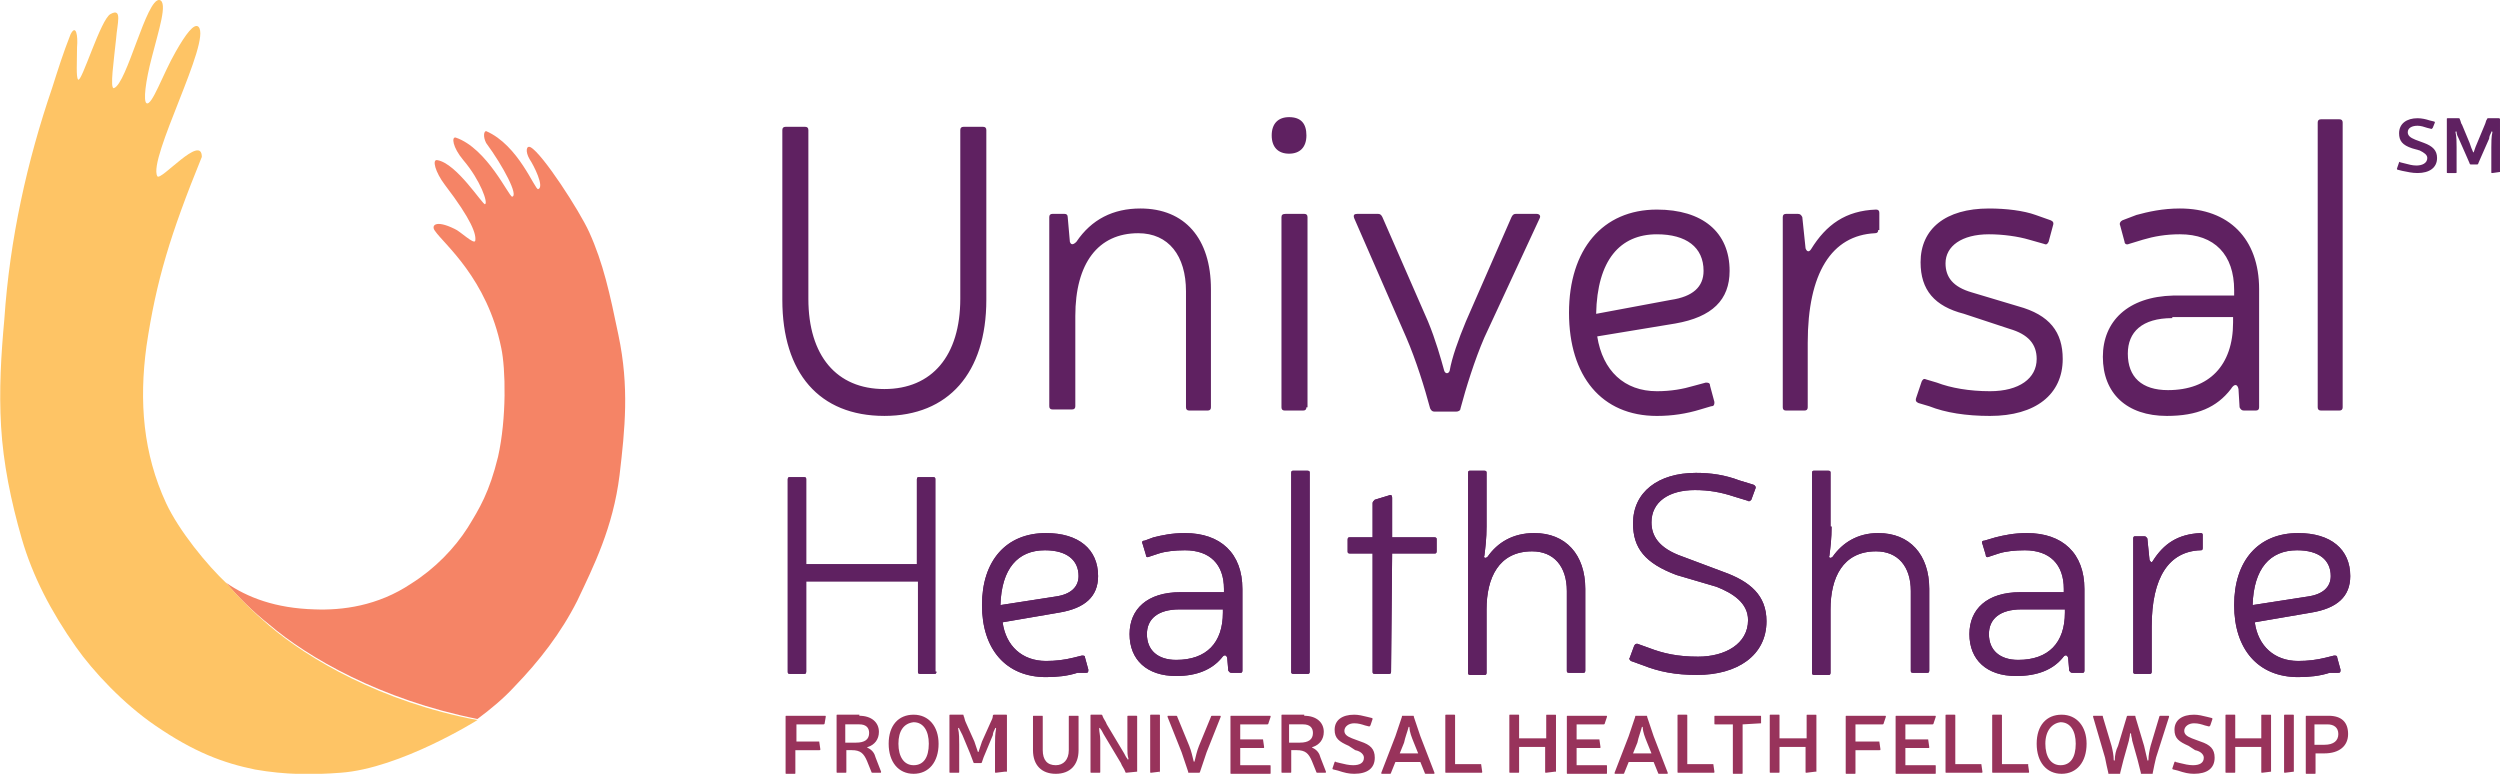 <svg xmlns="http://www.w3.org/2000/svg" width="252" height="78" fill="none" viewBox="0 0 252 78">
    <g clip-path="url(#clip0)">
        <path fill="#98335B" d="M82.578 74.75c.11 0 .11 0 0 0l.11.758c0 .109 0 .109-.11.109h-2.406v2.275c0 .108 0 .108-.11.108h-.765c-.11 0-.11 0-.11-.108v-5.634c0-.108 0-.108.11-.108h3.828c.11 0 .11 0 .11.108l-.11.65s0 .109-.11.109h-2.734v1.733h2.297zM86.625 72.15c1.203 0 1.969.65 1.969 1.624 0 .759-.438 1.3-1.094 1.517-.11 0-.11.108 0 .108.437.217.656.542.766.975l.546 1.409c0 .108 0 .108-.109.108h-.766s-.109 0-.109-.108l-.437-1.084c-.329-.758-.657-1.083-1.532-1.083h-.547v2.167c0 .108 0 .108-.109.108h-.766c-.109 0-.109 0-.109-.108v-5.634c0-.108 0-.108.11-.108h2.187v.108zm-.328 2.708c.875 0 1.312-.325 1.312-.975 0-.542-.328-.867-.984-.867h-1.422v1.842h1.094zM94.61 74.966c0 1.842-.985 3.033-2.516 3.033-1.532 0-2.516-1.191-2.516-3.033 0-1.842.984-2.925 2.516-2.925 1.53 0 2.515 1.192 2.515 2.925zm-4.048 0c0 1.3.547 2.167 1.532 2.167.984 0 1.53-.759 1.53-2.167 0-1.3-.546-2.167-1.53-2.167-.985.109-1.532.867-1.532 2.167zM101.281 77.783c0 .108 0 .108 0 0l-.875.108c-.109 0-.109 0-.109-.108v-2.709c0-.541 0-1.083.109-1.625 0-.108-.109-.108-.109 0-.11.217-.219.434-.219.65l-.766 1.842c-.11.217-.218.542-.328.867 0 0 0 .108-.11.108h-.655s-.11 0-.11-.108c-.11-.325-.219-.542-.328-.867l-.766-1.842-.328-.65c0-.108-.11-.108-.11 0 .11.434.11 1.084.11 1.625v2.709c0 .108 0 .108-.11.108h-.765c-.11 0-.11 0-.11-.108v-5.634c0-.108 0-.108.11-.108h1.203c.11 0 .11 0 .11.108.11.217.11.434.219.65l.875 1.95.328.975c0 .109.11.109.11 0l.327-.975.875-1.95c.11-.216.219-.433.219-.65 0 0 0-.108.109-.108h1.203c.11 0 .11 0 .11.108v5.634h-.219zM108.719 75.617c0 1.516-.875 2.383-2.297 2.383-1.422 0-2.297-.867-2.297-2.383v-3.359c0-.108 0-.108.109-.108H105c.109 0 .109 0 .109.108v3.359c0 .975.438 1.516 1.313 1.516.765 0 1.312-.541 1.312-1.516v-3.359c0-.108 0-.108.11-.108h.765c.11 0 .11 0 .11.108v3.359zM114.625 77.783c0 .108 0 .108 0 0l-1.094.108s-.109 0-.109-.108c-.109-.325-.328-.542-.438-.867l-1.75-2.925c-.109-.217-.218-.433-.328-.542 0-.108-.109-.108-.109 0 0 .325.109.65.109 1.192v3.142c0 .108 0 .108-.109.108h-.766c-.109 0-.109 0-.109-.108v-5.634c0-.108 0-.108.109-.108h.985s.109 0 .109.108c.109.325.328.542.438.867l1.75 2.925c.109.217.218.433.328.542 0 .108.109.108.109 0-.109-.325-.109-.65-.109-1.084v-3.141c0-.109 0-.109.109-.109h.766c.109 0 .109 0 .109.109v5.525zM116.922 77.783c0 .108-.109.108 0 0l-.875.108c-.11 0-.109 0-.109-.108v-5.634c0-.108-.001-.108.109-.108h.766c.109 0 .109 0 .109.108v5.634zM121.625 75.833l-.656 1.95s0 .109-.11.109h-.984c-.109 0-.109 0-.109-.109l-.657-1.95-1.422-3.575c0-.108 0-.108.11-.108h.765s.11 0 .11.108l1.203 2.925c.219.542.328 1.084.437 1.517 0 .108.11.108.11 0 .109-.433.219-.975.437-1.517l1.203-2.925s0-.108.11-.108h.765c.11 0 .11 0 .11.108l-1.422 3.575zM127.312 74.533s.11 0 0 0l.11.759c0 .108 0 .108-.11.108h-2.297v1.733h2.954c.109 0 .109 0 .109.109v.65c0 .108 0 .108-.109.108h-3.829c-.109 0-.109 0-.109-.108v-5.634c0-.108 0-.108.109-.108h3.829c.109 0 .109 0 .109.108l-.219.65s0 .109-.109.109h-2.735v1.516h2.297zM131.469 72.15c1.203 0 1.968.65 1.968 1.624 0 .759-.437 1.3-1.093 1.517-.11 0-.11.108 0 .108.437.217.656.542.765.975l.547 1.409c0 .108 0 .108-.109.108h-.766s-.109 0-.109-.108l-.438-1.084c-.328-.758-.656-1.083-1.531-1.083h-.547v2.167c0 .108 0 .108-.109.108h-.766c-.109 0-.109 0-.109-.108v-5.634c0-.108 0-.108.109-.108h2.188v.108zm-.438 2.708c.875 0 1.313-.325 1.313-.975 0-.542-.328-.867-.985-.867h-1.422v1.842h1.094zM135.953 75.183c-.984-.434-1.422-.759-1.422-1.625 0-.975.766-1.517 1.969-1.517.437 0 .875.108 1.312.217l.438.108c.109 0 .109.108.109.108l-.219.65-.109.109-.437-.109c-.329-.108-.657-.216-1.094-.216-.547 0-.985.325-.985.758 0 .325.219.542.766.758l.875.325c.984.325 1.422.759 1.422 1.625 0 1.084-.766 1.625-2.078 1.625-.547 0-.985-.108-1.641-.325l-.437-.108c-.11 0-.11-.108-.11-.108l.219-.65s.109-.109.109 0l.438.108c.437.108.875.217 1.312.217.657 0 1.094-.217 1.094-.759 0-.325-.328-.65-.875-.758l-.656-.433zM140.656 76.808l-.437 1.084s0 .108-.11.108h-.765c-.11 0-.11 0-.11-.108l1.422-3.684.656-1.95c0-.108 0-.108.11-.108h.984c.109 0 .109 0 .109.108l.657 1.95 1.422 3.684c0 .108 0 .108-.11.108h-.765s-.11 0-.11-.108l-.437-1.084h-2.516zm2.297-.866l-.438-1.084c-.218-.541-.437-1.083-.437-1.516 0-.109-.109-.109-.109 0-.11.433-.329.975-.438 1.516l-.437 1.084h1.859zM149.297 77.024s0 .109 0 0l.109.759c0 .108 0 .108-.109.108h-3.5c-.11 0-.11 0-.11-.108v-5.634c0-.108 0-.108.11-.108h.765c.11 0 .11 0 .11.108v4.875h2.625zM156.734 77.783c0 .108 0 .108 0 0l-.875.108c-.109 0-.109 0-.109-.108V75.29h-2.625v2.492c0 .108 0 .108-.109.108h-.766c-.109 0-.109 0-.109-.108v-5.634c0-.108 0-.108.109-.108h.766c.109 0 .109 0 .109.108v2.275h2.734V72.15c0-.108 0-.108.11-.108h.765c.11 0 .11 0 .11.108v5.634h-.11zM161.219 74.533c.109 0 .109 0 0 0l.109.759c0 .108 0 .108-.109.108h-2.297v1.733h2.953c.109 0 .109 0 .109.109v.65c0 .108 0 .108-.109.108h-3.828c-.109 0-.109 0-.109-.108v-5.634c0-.108 0-.108.109-.108h3.828c.109 0 .109 0 .109.108l-.218.65s0 .109-.11.109h-2.734v1.516h2.297zM164.172 76.808l-.438 1.084s0 .108-.109.108h-.766c-.109 0-.109 0-.109-.108l1.422-3.684.656-1.95c0-.108 0-.108.109-.108h.985c.109 0 .109 0 .109.108l.656 1.95 1.422 3.684c0 .108 0 .108-.109.108h-.766s-.109 0-.109-.108l-.438-1.084h-2.515zm2.297-.866l-.438-1.084c-.219-.541-.437-1.083-.437-1.516 0-.109-.11-.109-.11 0-.109.433-.328.975-.437 1.516l-.438 1.084h1.86zM172.703 77.024s.109.109 0 0l.109.759c0 .108 0 .108-.109.108h-3.5c-.109 0-.109 0-.109-.108v-5.634c0-.108 0-.108.109-.108h.766c.109 0 .109 0 .109.108v4.875h2.625zM177.516 72.908s0 .109 0 0l-1.86.109v4.875c0 .108 0 .108-.109.108h-.766c-.109 0-.109 0-.109-.108v-4.875h-1.75c-.109 0-.11 0-.11-.109v-.65c0-.108.001-.108.11-.108h4.484c.11 0 .11 0 .11.108v.65zM182.984 77.783c0 .108 0 .108 0 0l-.875.108c-.109 0-.109 0-.109-.108V75.29h-2.625v2.492c0 .108 0 .108-.109.108h-.766c-.109 0-.109 0-.109-.108v-5.634c0-.108 0-.108.109-.108h.766c.109 0 .109 0 .109.108v2.275h2.734V72.15c0-.108 0-.108.11-.108h.765c.11 0 .11 0 .11.108v5.634h-.11zM189.437 74.75l.11.758c0 .109 0 .109-.11.109h-2.406v2.275c0 .108 0 .108-.109.108h-.766c-.109 0-.109 0-.109-.108v-5.634c0-.108 0-.108.109-.108h3.828c.11 0 .11 0 .11.108l-.219.65s0 .109-.109.109h-2.735v1.733h2.406zM194.359 74.533l.11.759c0 .108 0 .108-.11.108h-2.297v1.733h2.954c.109 0 .109 0 .109.109v.65c0 .108 0 .108-.109.108h-3.829c-.109 0-.109 0-.109-.108v-5.634c0-.108 0-.108.109-.108h3.829c.109 0 .109 0 .109.108l-.219.65s0 .109-.109.109h-2.735v1.516h2.297zM199.719 77.024s.109.109 0 0l.109.759c0 .108 0 .108-.109.108h-3.5c-.11 0-.11 0-.11-.108v-5.634c0-.108 0-.108.11-.108h.765c.11 0 .11 0 .11.108v4.875h2.625zM204.422 77.024c.109 0 .109.109 0 0l.109.759c0 .108 0 .108-.109.108h-3.5c-.11 0-.11 0-.11-.108v-5.634c0-.108 0-.108.11-.108h.765c.11 0 .11 0 .11.108v4.875h2.625zM210.328 74.966c0 1.842-.984 3.033-2.516 3.033-1.531 0-2.515-1.191-2.515-3.033 0-1.842.984-2.925 2.515-2.925 1.532 0 2.516 1.192 2.516 2.925zm-4.156 0c0 1.3.547 2.167 1.531 2.167.984 0 1.531-.759 1.531-2.167 0-1.3-.547-2.167-1.531-2.167-.875.109-1.531.867-1.531 2.167zM217.328 76.375c-.109.433-.219.975-.328 1.517 0 .108 0 .108-.109.108h-.985c-.109 0-.109 0-.109-.108l-.328-1.3-.547-1.95c0-.217-.109-.434-.109-.65 0-.109-.11-.109-.11 0 0 .216-.109.541-.109.65l-.547 1.95-.328 1.3c0 .108 0 .108-.11.108h-.984c-.109 0-.109 0-.109-.108-.11-.434-.219-.975-.328-1.517l-1.204-4.117c0-.108 0-.108.11-.108h.765c.11 0 .11 0 .11.108l.875 2.925c.109.434.219.975.219 1.409 0 .108.109.108.109 0 0-.434.109-.975.328-1.409l.875-2.925s0-.108.109-.108h.657c.109 0 .109 0 .109.108l.875 2.925c.109.434.219.975.328 1.409 0 .108.11.108.11 0 0-.434.109-.975.218-1.409l.875-2.925s0-.108.11-.108h.765c.11 0 .11 0 .11.108l-1.313 4.117zM220.609 75.183c-.984-.434-1.422-.759-1.422-1.625 0-.975.766-1.517 1.969-1.517.438 0 .875.108 1.313.217l.437.108c.11 0 .11.108.11.108l-.219.65-.11.109-.437-.109c-.328-.108-.656-.216-1.094-.216-.547 0-.984.325-.984.758 0 .325.219.542.765.758l.875.325c.985.325 1.422.759 1.422 1.625 0 1.084-.765 1.625-2.078 1.625-.547 0-.984-.108-1.64-.325l-.438-.108c-.109 0-.109-.108-.109-.108l.218-.65s.11-.109.11 0l.437.108c.438.108.875.217 1.313.217.656 0 1.094-.217 1.094-.759 0-.325-.329-.65-.875-.758l-.657-.433zM228.922 77.783c0 .108 0 .108 0 0l-.875.108c-.11 0-.11 0-.11-.108V75.29h-2.625v2.492c0 .108 0 .108-.109.108h-.766c-.109 0-.109 0-.109-.108v-5.634c0-.108 0-.108.109-.108h.766c.109 0 .109 0 .109.108v2.275h2.625V72.15c0-.108 0-.108.11-.108h.765c.11 0 .11 0 .11.108v5.634zM231.219 77.783c0 .108 0 .108 0 0l-.875.108c-.11 0-.11 0-.11-.108v-5.634c0-.108 0-.108.11-.108h.765c.11 0 .11 0 .11.108v5.634zM234.719 72.15c1.312 0 1.969.65 1.969 1.842 0 1.191-.875 1.95-2.407 1.95h-.875v1.95c0 .108 0 .108-.109.108h-.766c-.109 0-.109 0-.109-.108v-5.634c0-.108 0-.108.109-.108h2.188zm-1.313 2.925h.875c.985 0 1.422-.433 1.422-1.083 0-.65-.437-.975-1.094-.975h-1.312v2.058h.109z"/>
        <path fill="#5F2161" d="M94.39 67.707c0 .217-.109.217-.218.217H92.75c-.219 0-.219-.108-.219-.217v-9.1H81.266v9.1c0 .217-.11.217-.22.217h-1.421c-.219 0-.219-.108-.219-.217V48.316c0-.217.11-.217.219-.217h1.422c.219 0 .219.109.219.217v8.558h11.156v-8.558c0-.217.11-.217.219-.217h1.421c.22 0 .22.109.22.217v19.391h.109zM108.609 67.817c-.984.325-2.078.434-3.171.434-4.047 0-6.454-2.817-6.454-7.259 0-4.441 2.407-7.258 6.454-7.258 3.281 0 5.25 1.625 5.25 4.333 0 2.059-1.313 3.25-3.938 3.684l-5.687.975c.328 2.383 1.968 3.9 4.375 3.9.984 0 1.859-.109 2.734-.325l.875-.217c.219 0 .328 0 .328.217l.328 1.191c0 .217 0 .325-.219.325h-.875zm-2.187-7.691c1.531-.217 2.297-.975 2.297-2.059 0-1.625-1.203-2.6-3.391-2.6-2.734 0-4.375 1.842-4.484 5.525l5.578-.866zM116.266 54.167c.875-.216 1.859-.433 3.171-.433 3.61 0 5.797 2.058 5.797 5.633v8.234c0 .216-.109.216-.218.216h-.875c-.219 0-.219-.108-.329-.216l-.109-1.3c-.109-.325-.328-.325-.547 0-.984 1.191-2.515 1.841-4.594 1.841-2.953 0-4.703-1.625-4.703-4.225 0-2.491 1.75-4.225 5.141-4.225h4.375v-.325c0-2.491-1.422-3.9-3.938-3.9-.984 0-1.968.109-2.625.325l-.984.325c-.219.109-.328 0-.328-.216l-.328-1.084c-.11-.216 0-.325.219-.325l.875-.325zm2.625 7.259c-2.188 0-3.282.975-3.282 2.491 0 1.625 1.094 2.6 2.953 2.6 3.063 0 4.704-1.733 4.704-4.766v-.325h-4.375zM132.016 67.708c0 .217-.11.217-.219.217h-1.422c-.219 0-.219-.109-.219-.217V47.666c0-.216.11-.216.219-.216h1.422c.219 0 .219.108.219.216v20.042zM149.844 53.083c0 1.192-.11 2.058-.219 2.925-.11.217.109.325.328.108.984-1.408 2.516-2.383 4.703-2.383 3.172 0 5.141 2.167 5.141 5.633V67.6c0 .216-.11.216-.219.216h-1.422c-.219 0-.219-.108-.219-.216v-8.017c0-2.492-1.312-4.008-3.5-4.008-3.39 0-4.593 2.708-4.593 5.85v6.391c0 .217-.11.217-.219.217h-1.422c-.219 0-.219-.108-.219-.217v-20.15c0-.216.11-.216.219-.216h1.422c.219 0 .219.108.219.216v5.417zM168.984 57.958c-3.172-1.192-4.375-2.709-4.375-5.2 0-3.142 2.516-5.092 6.344-5.092 1.531 0 2.953.217 4.375.758l1.422.434c.219.108.219.216.219.325l-.438 1.191c-.109.109-.219.217-.328.109l-1.422-.434c-1.312-.433-2.515-.65-3.937-.65-2.625 0-4.375 1.192-4.375 3.25 0 1.3.656 2.6 3.172 3.467l4.046 1.517c2.735.975 4.375 2.383 4.375 4.983 0 3.467-2.953 5.417-7 5.417-2.187 0-3.828-.325-5.468-.975l-1.203-.434c-.11-.108-.219-.216-.11-.325l.438-1.191c.109-.217.218-.217.328-.217l1.203.433c1.422.542 2.844.867 4.922.867 2.734 0 5.031-1.3 5.031-3.683 0-1.734-1.531-2.709-3.172-3.359l-4.047-1.191zM184.625 53.083c0 1.192-.109 2.058-.219 2.925-.109.217.11.325.328.108.985-1.408 2.516-2.383 4.594-2.383 3.172 0 5.141 2.167 5.141 5.633V67.6c0 .216-.11.216-.219.216h-1.422c-.219 0-.219-.108-.219-.216v-8.017c0-2.492-1.312-4.008-3.5-4.008-3.39 0-4.593 2.708-4.593 5.85v6.391c0 .217-.11.217-.219.217h-1.422c-.219 0-.219-.108-.219-.217v-20.15c0-.216.11-.216.219-.216h1.422c.219 0 .219.108.219.216v5.417h.109zM201.141 54.167c.875-.216 1.859-.433 3.172-.433 3.609 0 5.796 2.058 5.796 5.633v8.234c0 .216-.109.216-.218.216h-.985c-.218 0-.218-.108-.328-.216l-.109-1.3c-.11-.325-.328-.325-.547 0-.984 1.191-2.516 1.841-4.703 1.841-2.953 0-4.703-1.625-4.703-4.225 0-2.491 1.75-4.225 5.14-4.225h4.375v-.325c0-2.491-1.422-3.9-3.937-3.9-.985 0-1.969.109-2.625.325l-.985.325c-.218.109-.328 0-.328-.216l-.328-1.084c-.109-.216 0-.325.219-.325l1.094-.325zm2.625 7.259c-2.188 0-3.282.975-3.282 2.491 0 1.625 1.094 2.6 2.954 2.6 3.062 0 4.703-1.733 4.703-4.766v-.325h-4.375zM222.031 55.25c0 .217-.109.217-.219.217-3.171.109-4.921 2.709-4.921 7.692v4.55c0 .217-.11.217-.219.217h-1.422c-.219 0-.219-.109-.219-.217V54.276c0-.217.11-.217.219-.217h.875c.219 0 .219.108.328.217l.219 2.166c.109.217.219.325.328.109 1.094-1.734 2.516-2.709 4.812-2.817.219 0 .219.108.219.217v1.3zM234.828 67.817c-.984.325-2.078.434-3.172.434-4.047 0-6.453-2.817-6.453-7.259 0-4.441 2.406-7.258 6.453-7.258 3.282 0 5.25 1.625 5.25 4.333 0 2.059-1.312 3.25-3.937 3.684l-5.688.975c.328 2.383 1.969 3.9 4.375 3.9.985 0 1.86-.109 2.735-.325l.875-.217c.218 0 .328 0 .328.217l.328 1.191c0 .217 0 .325-.219.325h-.875zm-2.187-7.691c1.531-.217 2.297-.975 2.297-2.059 0-1.625-1.204-2.6-3.391-2.6-2.734 0-4.375 1.842-4.484 5.525l5.578-.866zM140.219 67.708c0 .216-.11.216-.219.216h-1.422c-.219 0-.219-.108-.219-.216V55.79h-2.297c-.218 0-.218-.108-.218-.217v-1.191c0-.217.109-.217.218-.217h2.297v-3.467c0-.108.11-.216.219-.325l1.422-.433c.219-.108.328 0 .328.217v4.008h4.266c.218 0 .218.108.218.217v1.191c0 .217-.109.217-.218.217h-4.266l-.109 11.917z"/>
        <path fill="#5F2161" d="M94.39 67.707c0 .217-.109.217-.218.217H92.75c-.219 0-.219-.108-.219-.217v-9.1H81.266v9.1c0 .217-.11.217-.22.217h-1.421c-.219 0-.219-.108-.219-.217V48.316c0-.217.11-.217.219-.217h1.422c.219 0 .219.109.219.217v8.558h11.156v-8.558c0-.217.11-.217.219-.217h1.421c.22 0 .22.109.22.217v19.391h.109zM108.609 67.817c-.984.325-2.078.434-3.171.434-4.047 0-6.454-2.817-6.454-7.259 0-4.441 2.407-7.258 6.454-7.258 3.281 0 5.25 1.625 5.25 4.333 0 2.059-1.313 3.25-3.938 3.684l-5.687.975c.328 2.383 1.968 3.9 4.375 3.9.984 0 1.859-.109 2.734-.325l.875-.217c.219 0 .328 0 .328.217l.328 1.191c0 .217 0 .325-.219.325h-.875zm-2.187-7.691c1.531-.217 2.297-.975 2.297-2.059 0-1.625-1.203-2.6-3.391-2.6-2.734 0-4.375 1.842-4.484 5.525l5.578-.866zM116.266 54.167c.875-.216 1.859-.433 3.171-.433 3.61 0 5.797 2.058 5.797 5.633v8.234c0 .216-.109.216-.218.216h-.875c-.219 0-.219-.108-.329-.216l-.109-1.3c-.109-.325-.328-.325-.547 0-.984 1.191-2.515 1.841-4.594 1.841-2.953 0-4.703-1.625-4.703-4.225 0-2.491 1.75-4.225 5.141-4.225h4.375v-.325c0-2.491-1.422-3.9-3.938-3.9-.984 0-1.968.109-2.625.325l-.984.325c-.219.109-.328 0-.328-.216l-.328-1.084c-.11-.216 0-.325.219-.325l.875-.325zm2.625 7.259c-2.188 0-3.282.975-3.282 2.491 0 1.625 1.094 2.6 2.953 2.6 3.063 0 4.704-1.733 4.704-4.766v-.325h-4.375zM132.016 67.708c0 .217-.11.217-.219.217h-1.422c-.219 0-.219-.109-.219-.217V47.666c0-.216.11-.216.219-.216h1.422c.219 0 .219.108.219.216v20.042zM149.844 53.083c0 1.192-.11 2.058-.219 2.925-.11.217.109.325.328.108.984-1.408 2.516-2.383 4.703-2.383 3.172 0 5.141 2.167 5.141 5.633V67.6c0 .216-.11.216-.219.216h-1.422c-.219 0-.219-.108-.219-.216v-8.017c0-2.492-1.312-4.008-3.5-4.008-3.39 0-4.593 2.708-4.593 5.85v6.391c0 .217-.11.217-.219.217h-1.422c-.219 0-.219-.108-.219-.217v-20.15c0-.216.11-.216.219-.216h1.422c.219 0 .219.108.219.216v5.417zM168.984 57.958c-3.172-1.192-4.375-2.709-4.375-5.2 0-3.142 2.516-5.092 6.344-5.092 1.531 0 2.953.217 4.375.758l1.422.434c.219.108.219.216.219.325l-.438 1.191c-.109.109-.219.217-.328.109l-1.422-.434c-1.312-.433-2.515-.65-3.937-.65-2.625 0-4.375 1.192-4.375 3.25 0 1.3.656 2.6 3.172 3.467l4.046 1.517c2.735.975 4.375 2.383 4.375 4.983 0 3.467-2.953 5.417-7 5.417-2.187 0-3.828-.325-5.468-.975l-1.203-.434c-.11-.108-.219-.216-.11-.325l.438-1.191c.109-.217.218-.217.328-.217l1.203.433c1.422.542 2.844.867 4.922.867 2.734 0 5.031-1.3 5.031-3.683 0-1.734-1.531-2.709-3.172-3.359l-4.047-1.191zM184.625 53.083c0 1.192-.109 2.058-.219 2.925-.109.217.11.325.328.108.985-1.408 2.516-2.383 4.594-2.383 3.172 0 5.141 2.167 5.141 5.633V67.6c0 .216-.11.216-.219.216h-1.422c-.219 0-.219-.108-.219-.216v-8.017c0-2.492-1.312-4.008-3.5-4.008-3.39 0-4.593 2.708-4.593 5.85v6.391c0 .217-.11.217-.219.217h-1.422c-.219 0-.219-.108-.219-.217v-20.15c0-.216.11-.216.219-.216h1.422c.219 0 .219.108.219.216v5.417h.109zM201.141 54.167c.875-.216 1.859-.433 3.172-.433 3.609 0 5.796 2.058 5.796 5.633v8.234c0 .216-.109.216-.218.216h-.985c-.218 0-.218-.108-.328-.216l-.109-1.3c-.11-.325-.328-.325-.547 0-.984 1.191-2.516 1.841-4.703 1.841-2.953 0-4.703-1.625-4.703-4.225 0-2.491 1.75-4.225 5.14-4.225h4.375v-.325c0-2.491-1.422-3.9-3.937-3.9-.985 0-1.969.109-2.625.325l-.985.325c-.218.109-.328 0-.328-.216l-.328-1.084c-.109-.216 0-.325.219-.325l1.094-.325zm2.625 7.259c-2.188 0-3.282.975-3.282 2.491 0 1.625 1.094 2.6 2.954 2.6 3.062 0 4.703-1.733 4.703-4.766v-.325h-4.375zM222.031 55.25c0 .217-.109.217-.219.217-3.171.109-4.921 2.709-4.921 7.692v4.55c0 .217-.11.217-.219.217h-1.422c-.219 0-.219-.109-.219-.217V54.276c0-.217.11-.217.219-.217h.875c.219 0 .219.108.328.217l.219 2.166c.109.217.219.325.328.109 1.094-1.734 2.516-2.709 4.812-2.817.219 0 .219.108.219.217v1.3zM234.828 67.817c-.984.325-2.078.434-3.172.434-4.047 0-6.453-2.817-6.453-7.259 0-4.441 2.406-7.258 6.453-7.258 3.282 0 5.25 1.625 5.25 4.333 0 2.059-1.312 3.25-3.937 3.684l-5.688.975c.328 2.383 1.969 3.9 4.375 3.9.985 0 1.86-.109 2.735-.325l.875-.217c.218 0 .328 0 .328.217l.328 1.191c0 .217 0 .325-.219.325h-.875zm-2.187-7.691c1.531-.217 2.297-.975 2.297-2.059 0-1.625-1.204-2.6-3.391-2.6-2.734 0-4.375 1.842-4.484 5.525l5.578-.866zM140.219 67.708c0 .216-.11.216-.219.216h-1.422c-.219 0-.219-.108-.219-.216V55.79h-2.297c-.218 0-.218-.108-.218-.217v-1.191c0-.217.109-.217.218-.217h2.297v-3.467c0-.108.11-.216.219-.325l1.422-.433c.219-.108.328 0 .328.217v4.008h4.266c.218 0 .218.108.218.217v1.191c0 .217-.109.217-.218.217h-4.266l-.109 11.917zM243.141 14.95c-.985-.325-1.313-.758-1.313-1.516 0-.975.766-1.517 1.86-1.517.437 0 .875.108 1.203.217l.437.108c.11 0 .11.108.11.108l-.219.542-.11.108-.437-.108c-.328-.108-.656-.217-.984-.217-.547 0-.985.217-.985.65 0 .325.219.542.766.759l.875.325c.875.325 1.312.758 1.312 1.516 0 .975-.765 1.517-1.968 1.517-.547 0-.985-.108-1.532-.217l-.437-.108c-.11 0-.11-.108-.11-.108l.219-.65s.11-.109.11 0l.437.108c.438.108.766.217 1.203.217.547 0 1.094-.217 1.094-.759 0-.325-.328-.541-.766-.758l-.765-.217zM252 17.334c0 .108 0 .108 0 0l-.766.108c-.109 0-.109 0-.109-.108v-2.492c0-.433 0-1.083.109-1.517 0-.108-.109-.108-.109 0-.109.217-.219.434-.219.65l-.765 1.734c-.11.216-.219.541-.329.758 0 0 .001.108-.109.108h-.656s-.109 0-.109-.108c-.11-.217-.219-.542-.329-.758l-.765-1.734c-.11-.216-.219-.433-.219-.65 0-.108-.109-.108-.109 0 .109.434.109 1.084.109 1.517v2.492c0 .108 0 .108-.109.108h-.766c-.109 0-.109 0-.109-.108v-5.309c0-.108 0-.108.109-.108h1.094s.109 0 .109.108c.109.217.109.434.219.542l.766 1.842c.109.325.218.65.328.866 0 .109.109.109.109 0 .109-.325.219-.65.328-.866l.766-1.842c.109-.217.109-.433.219-.542 0 0 0-.108.109-.108h1.094s.109 0 .109.108v5.309zM99.422 30.224c0 7.367-3.828 11.7-10.281 11.7-6.563 0-10.282-4.333-10.282-11.7V13.108c0-.217.11-.325.328-.325h1.97c.218 0 .327.108.327.325v17.008c0 5.742 2.844 9.1 7.657 9.1 4.812 0 7.656-3.358 7.656-9.1V13.108c0-.217.11-.325.328-.325h1.969c.218 0 .328.108.328.325v17.116zM107.844 24.374c.109.325.328.325.656 0 1.531-2.275 3.719-3.358 6.453-3.358 4.484 0 7.109 3.033 7.109 8.125v11.917c0 .216-.109.325-.328.325h-1.859c-.219 0-.328-.109-.328-.325v-11.7c0-3.575-1.75-5.85-4.813-5.85-4.047 0-6.343 3.033-6.343 8.341v9.1c0 .217-.11.325-.329.325h-1.968c-.219 0-.328-.108-.328-.325V21.883c0-.217.109-.325.328-.325h1.203c.219 0 .328.108.328.325l.219 2.491zM131.687 41.058c0 .217-.109.325-.328.325H129.5c-.219 0-.328-.108-.328-.325V21.883c0-.217.109-.325.437-.325h1.86c.218 0 .328.108.328.325v19.175h-.11zm0-27.408c0 1.191-.656 1.841-1.75 1.841-1.093 0-1.75-.65-1.75-1.841 0-1.192.657-1.842 1.75-1.842 1.204 0 1.75.65 1.75 1.842zM149.625 34.016c-.984 2.275-1.859 5.092-2.406 7.15 0 .217-.219.325-.438.325h-2.187c-.219 0-.328-.108-.438-.325-.547-2.058-1.422-4.875-2.406-7.15l-5.25-12.025c-.109-.325 0-.433.328-.433h2.078c.219 0 .328.108.438.325l4.593 10.508c.766 1.842 1.313 3.792 1.641 4.984.109.325.438.325.547 0 .219-1.3.875-3.142 1.641-4.984l4.593-10.508c.11-.217.219-.325.438-.325h2.078c.328 0 .437.217.328.433l-5.578 12.025zM171.391 41.276c-1.422.433-2.844.65-4.375.65-5.579 0-8.86-4.009-8.86-10.4 0-6.392 3.391-10.4 8.86-10.4 4.593 0 7.328 2.274 7.328 6.174 0 2.925-1.75 4.659-5.469 5.309l-7.875 1.3c.547 3.467 2.734 5.525 6.016 5.525 1.421 0 2.625-.217 3.718-.542l1.203-.325c.219 0 .438 0 .438.325l.437 1.625c0 .217 0 .433-.328.433l-1.093.325zm-2.954-11.05c2.188-.325 3.282-1.3 3.282-2.925 0-2.384-1.75-3.684-4.703-3.684-3.719 0-6.016 2.6-6.125 8.017l7.546-1.409zM189.328 23.184c0 .216-.109.325-.328.325-4.375.216-6.781 4.008-6.781 11.05v6.5c0 .217-.11.325-.329.325h-1.859c-.219 0-.328-.108-.328-.325V21.884c0-.217.109-.325.328-.325h1.203c.219 0 .328.108.438.325l.328 3.142c.109.325.328.433.547.108 1.531-2.492 3.5-3.9 6.562-4.009.219 0 .328.109.328.326v1.733h-.109zM197.969 31.633c-2.954-.759-4.375-2.384-4.375-5.2 0-3.359 2.515-5.417 6.89-5.417 1.75 0 3.5.217 4.703.65l1.532.542c.218.108.328.216.218.541l-.437 1.625c-.11.217-.219.325-.438.217l-1.531-.433c-1.094-.325-2.625-.542-4.047-.542-2.734 0-4.375 1.192-4.375 2.925 0 1.408.766 2.383 2.625 2.925l4.703 1.408c3.172.867 4.485 2.6 4.485 5.309 0 3.575-2.735 5.742-7.328 5.742-2.407 0-4.485-.326-6.125-.976l-1.094-.325c-.219-.108-.328-.216-.219-.541l.547-1.625c.109-.217.219-.325.437-.217l1.094.325c1.422.542 3.281.867 5.36.867 2.953 0 4.703-1.3 4.703-3.25 0-1.517-.875-2.492-2.735-3.034l-4.593-1.516zM215.359 21.666c1.203-.325 2.625-.65 4.375-.65 4.922 0 7.985 3.033 7.985 8.125v11.917c0 .217-.11.325-.329.325h-1.203c-.218 0-.328-.108-.437-.325l-.11-1.842c-.109-.542-.437-.542-.765 0-1.422 1.842-3.391 2.709-6.453 2.709-4.047 0-6.453-2.275-6.453-5.959 0-3.575 2.515-6.067 7.109-6.175h6.125v-.542c0-3.575-1.969-5.633-5.469-5.633-1.422 0-2.625.217-3.719.542l-1.421.433c-.219.108-.438 0-.438-.217l-.437-1.625c-.11-.216 0-.433.218-.541l1.422-.542zm3.61 10.4c-3.063 0-4.485 1.408-4.485 3.575 0 2.384 1.422 3.683 4.047 3.683 4.156 0 6.563-2.491 6.563-6.825v-.541h-6.125v.108zM233.625 12.35c0-.217.109-.326.328-.326h1.859c.219 0 .329.109.329.325v28.709c0 .216-.11.325-.329.325h-1.859c-.219 0-.328-.109-.328-.325V12.349z"/>
        <path fill="#F58466" d="M62.344 33.8c-.875-4.224-1.532-7.258-2.953-10.4-.985-2.166-4.703-7.908-5.907-8.558-.437-.216-.547.434-.109 1.192.438.65 1.531 2.817.875 3.033-.328.109-1.969-4.441-5.25-5.85-.219 0-.328.542 0 1.192 1.75 2.383 3.281 5.308 2.625 5.417-.328 0-2.516-4.875-5.688-5.959-.437-.108-.328.975.766 2.275 1.75 2.059 2.516 4.334 2.188 4.442-.22.108-2.844-4.117-4.813-4.442-.547-.108-.219 1.192.766 2.492 2.734 3.575 3.172 4.983 3.062 5.633-.11.434-1.531-.975-2.078-1.191-1.969-.975-2.406-.325-1.969.216.875 1.3 5.25 4.767 6.672 11.809.438 2.058.547 7.041-.328 10.941-.875 3.575-1.86 5.2-3.062 7.15-1.313 2.059-3.282 4.117-5.688 5.634-3.39 2.275-7 2.708-9.734 2.6-3.938-.109-6.782-1.192-8.969-2.709 1.313 1.517 2.734 2.925 4.375 4.225 3.938 3.359 11.266 7.584 21 9.534 1.313-.975 2.625-2.059 3.719-3.25 2.515-2.6 4.703-5.417 6.343-8.667 1.641-3.467 3.61-7.367 4.266-12.675.547-4.658.984-8.883-.11-14.083z"/>
        <path fill="#FEC465" d="M22.86 58.825c-1.969-1.842-4.813-5.308-6.125-8.125-2.297-4.983-2.735-10.183-1.969-15.817.984-6.608 2.406-11.266 5.578-19.066 0-2.384-4.156 2.491-4.484 1.95-.985-1.734 5.469-13.65 4.156-15.059-.437-.433-1.312.759-2.297 2.492-1.312 2.275-2.406 5.525-2.953 5.2-.328-.217-.11-2.167.547-4.658.656-2.6 1.64-5.525.766-5.742-1.313-.217-3.282 8.45-4.594 8.883-.438.109 0-2.816.219-4.983.109-1.517.656-3.142-.547-2.492-.985.434-2.953 7.042-3.282 6.609-.218-.217-.109-1.734-.109-3.25.11-1.192-.11-2.384-.656-1.3-.766 1.95-1.203 3.358-1.86 5.416C2.735 16.25.985 24.05.438 32.175.11 35.75-.11 39.325.11 43.008c.219 3.684.984 7.475 2.078 11.267 1.094 3.792 2.953 7.367 5.469 10.942 1.75 2.491 4.812 5.741 7.984 7.908 3.938 2.708 6.89 3.792 10.063 4.442 3.062.541 5.796.541 8.64.325 6.016-.434 13.781-5.309 13.781-5.309-9.734-1.841-17.062-6.175-21-9.533-1.53-1.3-2.953-2.708-4.265-4.225z"/>
    </g>
    <defs>
        <clipPath id="clip0">
            <path fill="#fff" d="M0 0H252V78H0z"/>
        </clipPath>
    </defs>
</svg>
